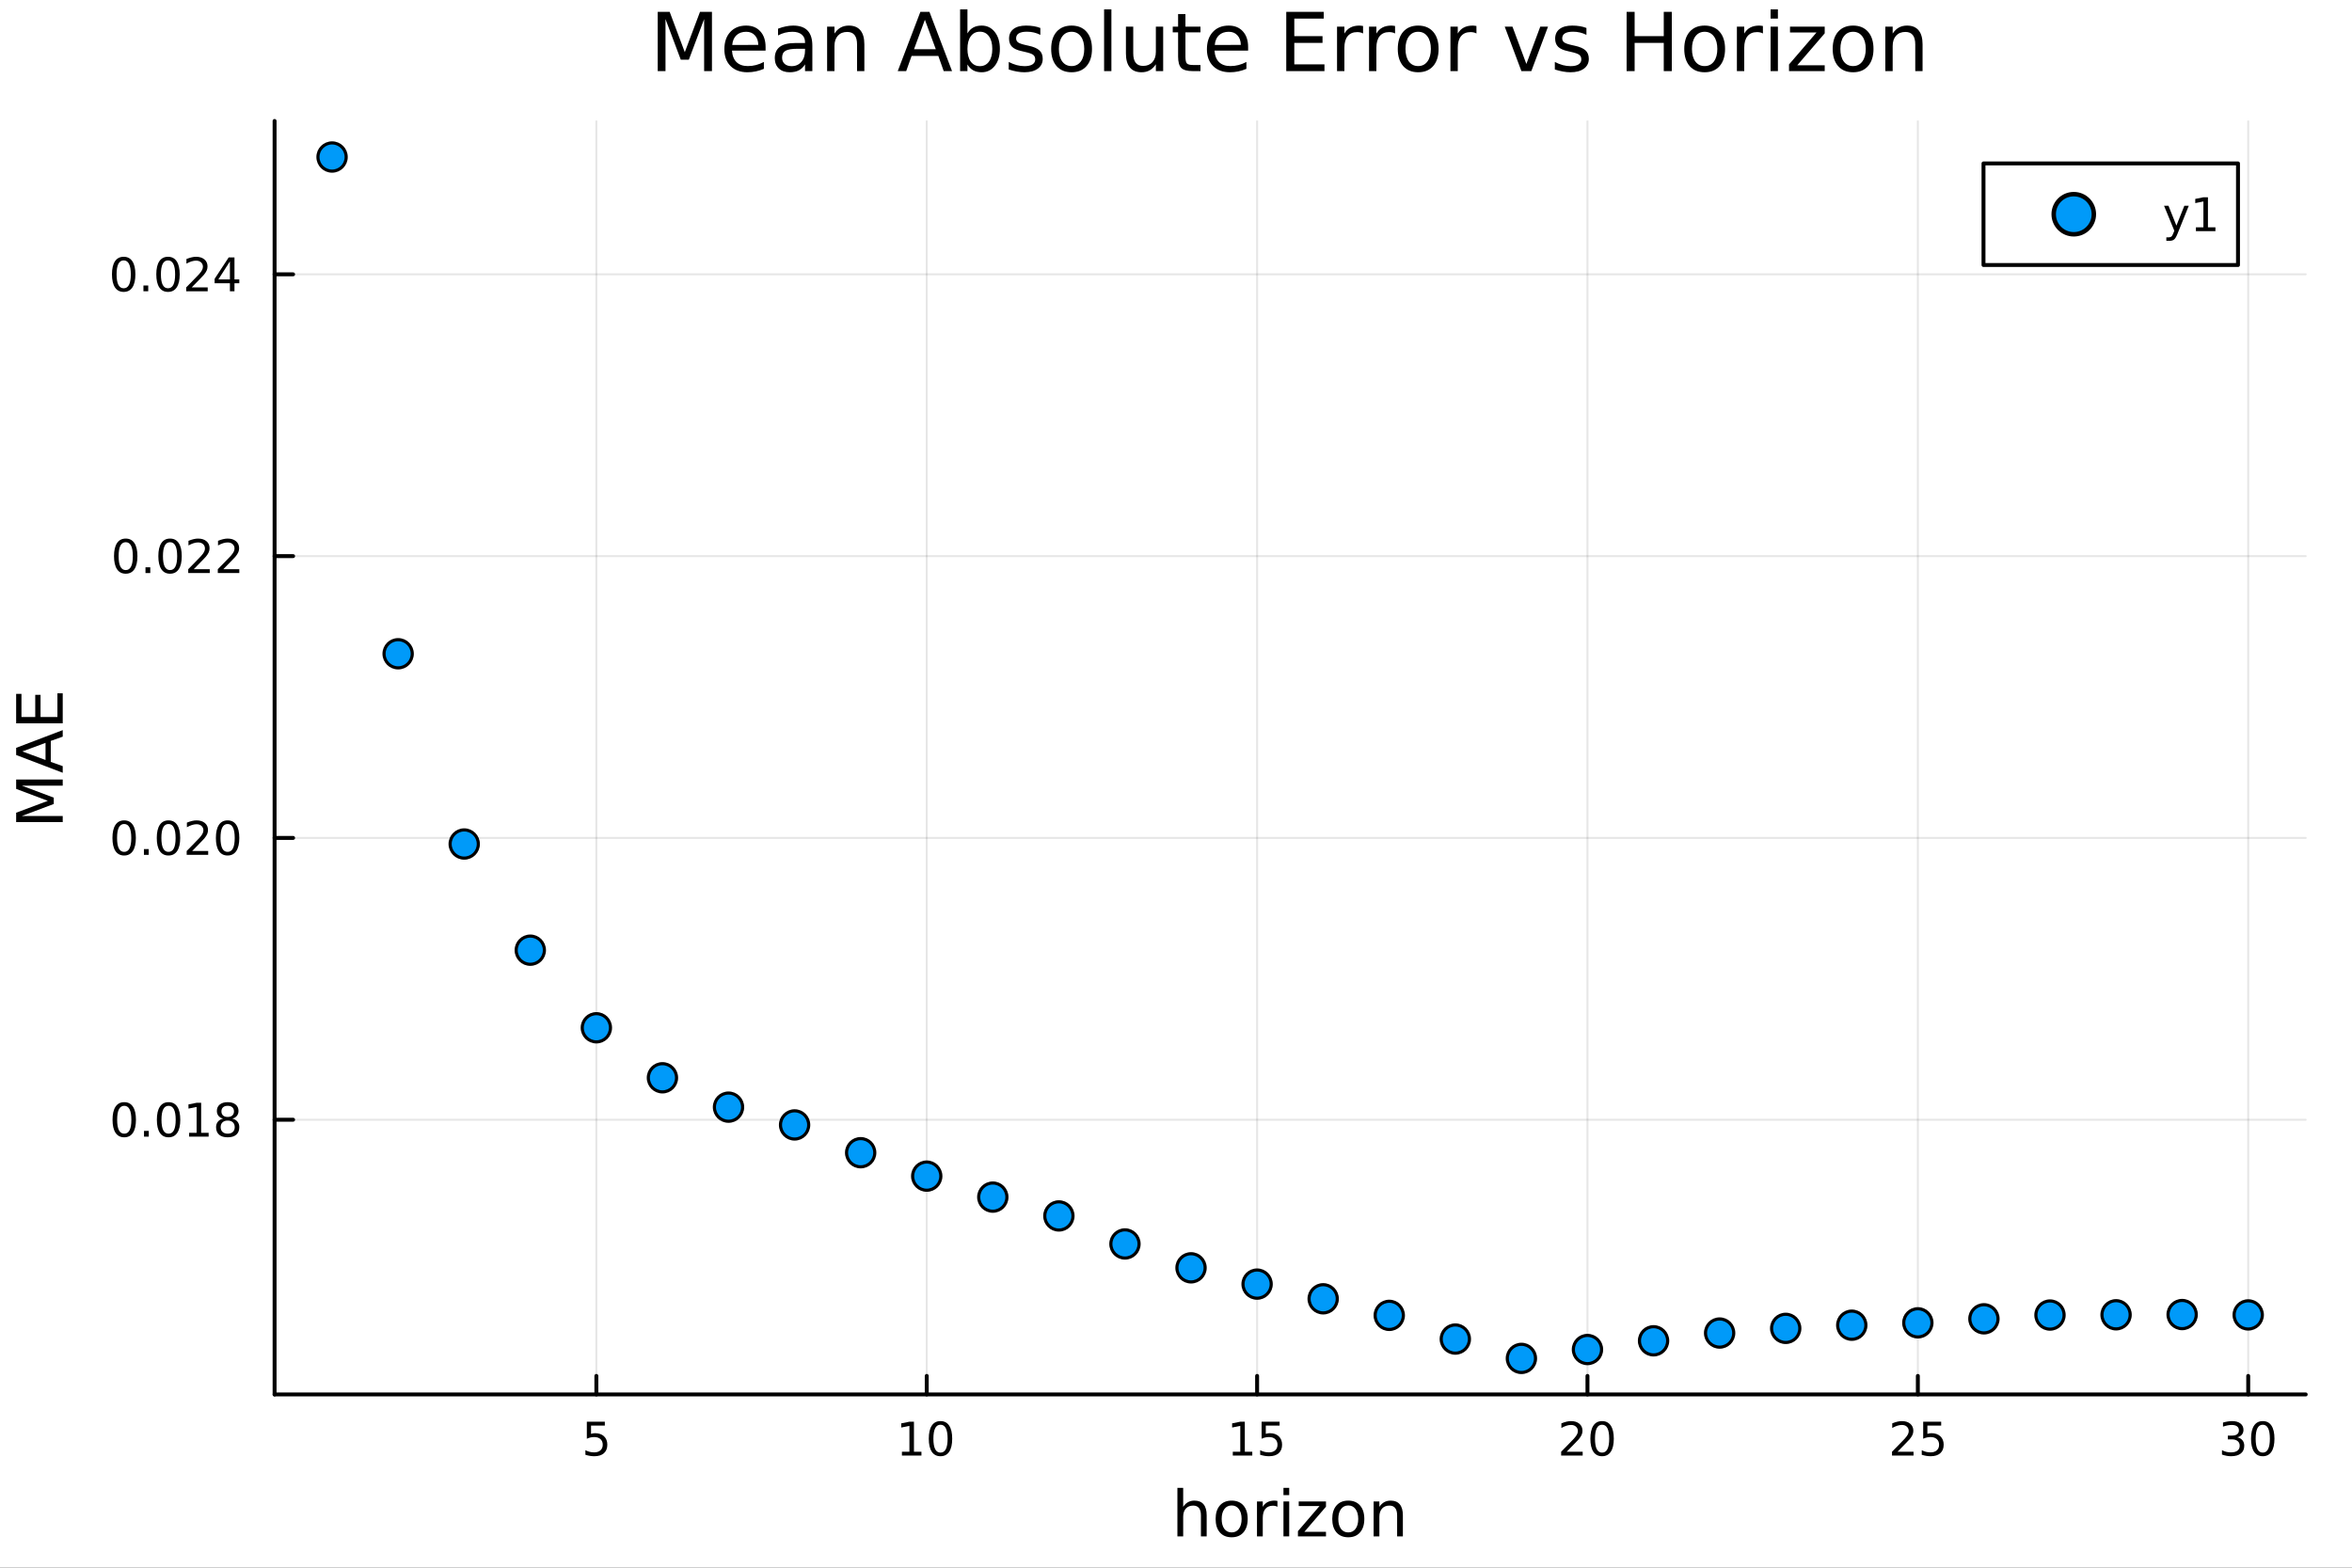 <?xml version="1.0" encoding="utf-8"?>
<svg xmlns="http://www.w3.org/2000/svg" xmlns:xlink="http://www.w3.org/1999/xlink" width="600" height="400" viewBox="0 0 2400 1600">
<rect x="0" y="0" width="2400" height="1600" fill="#333333" stroke="none"/>
<defs>
  <clipPath id="clip510">
    <rect x="0" y="0" width="2400" height="1600"/>
  </clipPath>
</defs>
<path clip-path="url(#clip510)" d="M0 1600 L2400 1600 L2400 0 L0 0  Z" fill="#ffffff" fill-rule="evenodd" fill-opacity="1"/>
<defs>
  <clipPath id="clip511">
    <rect x="480" y="0" width="1681" height="1600"/>
  </clipPath>
</defs>
<path clip-path="url(#clip510)" d="M280.19 1423.18 L2352.76 1423.18 L2352.76 123.472 L280.19 123.472  Z" fill="#ffffff" fill-rule="evenodd" fill-opacity="1"/>
<defs>
  <clipPath id="clip512">
    <rect x="280" y="123" width="2074" height="1301"/>
  </clipPath>
</defs>
<polyline clip-path="url(#clip512)" style="stroke:#000000; stroke-linecap:round; stroke-linejoin:round; stroke-width:2; stroke-opacity:0.1; fill:none" points="608.537,1423.18 608.537,123.472 "/>
<polyline clip-path="url(#clip512)" style="stroke:#000000; stroke-linecap:round; stroke-linejoin:round; stroke-width:2; stroke-opacity:0.1; fill:none" points="945.65,1423.18 945.65,123.472 "/>
<polyline clip-path="url(#clip512)" style="stroke:#000000; stroke-linecap:round; stroke-linejoin:round; stroke-width:2; stroke-opacity:0.1; fill:none" points="1282.76,1423.18 1282.76,123.472 "/>
<polyline clip-path="url(#clip512)" style="stroke:#000000; stroke-linecap:round; stroke-linejoin:round; stroke-width:2; stroke-opacity:0.1; fill:none" points="1619.87,1423.18 1619.87,123.472 "/>
<polyline clip-path="url(#clip512)" style="stroke:#000000; stroke-linecap:round; stroke-linejoin:round; stroke-width:2; stroke-opacity:0.1; fill:none" points="1956.99,1423.18 1956.99,123.472 "/>
<polyline clip-path="url(#clip512)" style="stroke:#000000; stroke-linecap:round; stroke-linejoin:round; stroke-width:2; stroke-opacity:0.1; fill:none" points="2294.1,1423.18 2294.1,123.472 "/>
<polyline clip-path="url(#clip510)" style="stroke:#000000; stroke-linecap:round; stroke-linejoin:round; stroke-width:4; stroke-opacity:1; fill:none" points="280.19,1423.18 2352.76,1423.18 "/>
<polyline clip-path="url(#clip510)" style="stroke:#000000; stroke-linecap:round; stroke-linejoin:round; stroke-width:4; stroke-opacity:1; fill:none" points="608.537,1423.18 608.537,1404.28 "/>
<polyline clip-path="url(#clip510)" style="stroke:#000000; stroke-linecap:round; stroke-linejoin:round; stroke-width:4; stroke-opacity:1; fill:none" points="945.65,1423.18 945.65,1404.28 "/>
<polyline clip-path="url(#clip510)" style="stroke:#000000; stroke-linecap:round; stroke-linejoin:round; stroke-width:4; stroke-opacity:1; fill:none" points="1282.76,1423.18 1282.76,1404.28 "/>
<polyline clip-path="url(#clip510)" style="stroke:#000000; stroke-linecap:round; stroke-linejoin:round; stroke-width:4; stroke-opacity:1; fill:none" points="1619.87,1423.18 1619.87,1404.28 "/>
<polyline clip-path="url(#clip510)" style="stroke:#000000; stroke-linecap:round; stroke-linejoin:round; stroke-width:4; stroke-opacity:1; fill:none" points="1956.99,1423.18 1956.99,1404.28 "/>
<polyline clip-path="url(#clip510)" style="stroke:#000000; stroke-linecap:round; stroke-linejoin:round; stroke-width:4; stroke-opacity:1; fill:none" points="2294.1,1423.18 2294.1,1404.28 "/>
<path clip-path="url(#clip510)" d="M598.815 1451.02 L617.172 1451.02 L617.172 1454.96 L603.098 1454.96 L603.098 1463.43 Q604.116 1463.08 605.135 1462.92 Q606.153 1462.73 607.172 1462.73 Q612.959 1462.73 616.338 1465.9 Q619.718 1469.08 619.718 1474.49 Q619.718 1480.07 616.246 1483.17 Q612.773 1486.25 606.454 1486.25 Q604.278 1486.25 602.01 1485.88 Q599.764 1485.51 597.357 1484.77 L597.357 1480.07 Q599.44 1481.2 601.662 1481.76 Q603.885 1482.32 606.361 1482.32 Q610.366 1482.32 612.704 1480.21 Q615.042 1478.1 615.042 1474.49 Q615.042 1470.88 612.704 1468.77 Q610.366 1466.67 606.361 1466.67 Q604.486 1466.67 602.611 1467.08 Q600.76 1467.5 598.815 1468.38 L598.815 1451.02 Z" fill="#000000" fill-rule="nonzero" fill-opacity="1" /><path clip-path="url(#clip510)" d="M920.337 1481.64 L927.976 1481.64 L927.976 1455.28 L919.666 1456.95 L919.666 1452.69 L927.93 1451.02 L932.606 1451.02 L932.606 1481.64 L940.244 1481.64 L940.244 1485.58 L920.337 1485.58 L920.337 1481.64 Z" fill="#000000" fill-rule="nonzero" fill-opacity="1" /><path clip-path="url(#clip510)" d="M959.689 1454.1 Q956.078 1454.1 954.249 1457.66 Q952.443 1461.2 952.443 1468.33 Q952.443 1475.44 954.249 1479.01 Q956.078 1482.55 959.689 1482.55 Q963.323 1482.55 965.129 1479.01 Q966.957 1475.44 966.957 1468.33 Q966.957 1461.2 965.129 1457.66 Q963.323 1454.1 959.689 1454.1 M959.689 1450.39 Q965.499 1450.39 968.554 1455 Q971.633 1459.58 971.633 1468.33 Q971.633 1477.06 968.554 1481.67 Q965.499 1486.25 959.689 1486.25 Q953.879 1486.25 950.8 1481.67 Q947.744 1477.06 947.744 1468.33 Q947.744 1459.58 950.8 1455 Q953.879 1450.39 959.689 1450.39 Z" fill="#000000" fill-rule="nonzero" fill-opacity="1" /><path clip-path="url(#clip510)" d="M1257.95 1481.64 L1265.59 1481.64 L1265.59 1455.28 L1257.28 1456.95 L1257.28 1452.69 L1265.54 1451.02 L1270.22 1451.02 L1270.22 1481.64 L1277.85 1481.64 L1277.85 1485.58 L1257.95 1485.58 L1257.95 1481.64 Z" fill="#000000" fill-rule="nonzero" fill-opacity="1" /><path clip-path="url(#clip510)" d="M1287.35 1451.02 L1305.7 1451.02 L1305.7 1454.96 L1291.63 1454.96 L1291.63 1463.43 Q1292.65 1463.08 1293.66 1462.92 Q1294.68 1462.73 1295.7 1462.73 Q1301.49 1462.73 1304.87 1465.9 Q1308.25 1469.08 1308.25 1474.49 Q1308.25 1480.07 1304.78 1483.17 Q1301.3 1486.25 1294.98 1486.25 Q1292.81 1486.25 1290.54 1485.88 Q1288.29 1485.51 1285.89 1484.77 L1285.89 1480.07 Q1287.97 1481.2 1290.19 1481.76 Q1292.41 1482.32 1294.89 1482.32 Q1298.9 1482.32 1301.23 1480.21 Q1303.57 1478.1 1303.57 1474.49 Q1303.57 1470.88 1301.23 1468.77 Q1298.9 1466.67 1294.89 1466.67 Q1293.02 1466.67 1291.14 1467.08 Q1289.29 1467.5 1287.35 1468.38 L1287.35 1451.02 Z" fill="#000000" fill-rule="nonzero" fill-opacity="1" /><path clip-path="url(#clip510)" d="M1598.65 1481.64 L1614.97 1481.64 L1614.97 1485.58 L1593.02 1485.58 L1593.02 1481.64 Q1595.68 1478.89 1600.27 1474.26 Q1604.87 1469.61 1606.05 1468.27 Q1608.3 1465.74 1609.18 1464.01 Q1610.08 1462.25 1610.08 1460.56 Q1610.08 1457.8 1608.14 1456.07 Q1606.22 1454.33 1603.11 1454.33 Q1600.92 1454.33 1598.46 1455.09 Q1596.03 1455.86 1593.25 1457.41 L1593.25 1452.69 Q1596.08 1451.55 1598.53 1450.97 Q1600.99 1450.39 1603.02 1450.39 Q1608.39 1450.39 1611.59 1453.08 Q1614.78 1455.77 1614.78 1460.26 Q1614.78 1462.39 1613.97 1464.31 Q1613.18 1466.2 1611.08 1468.8 Q1610.5 1469.47 1607.4 1472.69 Q1604.3 1475.88 1598.65 1481.64 Z" fill="#000000" fill-rule="nonzero" fill-opacity="1" /><path clip-path="url(#clip510)" d="M1634.78 1454.1 Q1631.17 1454.1 1629.34 1457.66 Q1627.54 1461.2 1627.54 1468.33 Q1627.54 1475.44 1629.34 1479.01 Q1631.17 1482.55 1634.78 1482.55 Q1638.42 1482.55 1640.22 1479.01 Q1642.05 1475.44 1642.05 1468.33 Q1642.05 1461.2 1640.22 1457.66 Q1638.42 1454.1 1634.78 1454.1 M1634.78 1450.39 Q1640.59 1450.39 1643.65 1455 Q1646.73 1459.58 1646.73 1468.33 Q1646.73 1477.06 1643.65 1481.67 Q1640.59 1486.25 1634.78 1486.25 Q1628.97 1486.25 1625.89 1481.67 Q1622.84 1477.06 1622.84 1468.33 Q1622.84 1459.58 1625.89 1455 Q1628.97 1450.39 1634.78 1450.39 Z" fill="#000000" fill-rule="nonzero" fill-opacity="1" /><path clip-path="url(#clip510)" d="M1936.26 1481.64 L1952.58 1481.64 L1952.58 1485.58 L1930.63 1485.58 L1930.63 1481.64 Q1933.29 1478.89 1937.88 1474.26 Q1942.48 1469.61 1943.66 1468.27 Q1945.91 1465.74 1946.79 1464.01 Q1947.69 1462.25 1947.69 1460.56 Q1947.69 1457.8 1945.75 1456.07 Q1943.83 1454.33 1940.72 1454.33 Q1938.53 1454.33 1936.07 1455.09 Q1933.64 1455.86 1930.86 1457.41 L1930.86 1452.69 Q1933.69 1451.55 1936.14 1450.97 Q1938.6 1450.39 1940.63 1450.39 Q1946 1450.39 1949.2 1453.08 Q1952.39 1455.77 1952.39 1460.26 Q1952.39 1462.39 1951.58 1464.31 Q1950.79 1466.2 1948.69 1468.8 Q1948.11 1469.47 1945.01 1472.69 Q1941.91 1475.88 1936.26 1481.64 Z" fill="#000000" fill-rule="nonzero" fill-opacity="1" /><path clip-path="url(#clip510)" d="M1962.44 1451.02 L1980.79 1451.02 L1980.79 1454.96 L1966.72 1454.96 L1966.72 1463.43 Q1967.74 1463.08 1968.76 1462.92 Q1969.78 1462.73 1970.79 1462.73 Q1976.58 1462.73 1979.96 1465.9 Q1983.34 1469.08 1983.34 1474.49 Q1983.34 1480.07 1979.87 1483.17 Q1976.4 1486.25 1970.08 1486.25 Q1967.9 1486.25 1965.63 1485.88 Q1963.39 1485.51 1960.98 1484.77 L1960.98 1480.07 Q1963.06 1481.2 1965.28 1481.76 Q1967.51 1482.32 1969.98 1482.32 Q1973.99 1482.32 1976.33 1480.21 Q1978.66 1478.1 1978.66 1474.49 Q1978.66 1470.88 1976.33 1468.77 Q1973.99 1466.67 1969.98 1466.67 Q1968.11 1466.67 1966.23 1467.08 Q1964.38 1467.5 1962.44 1468.38 L1962.44 1451.02 Z" fill="#000000" fill-rule="nonzero" fill-opacity="1" /><path clip-path="url(#clip510)" d="M2282.94 1466.95 Q2286.3 1467.66 2288.17 1469.93 Q2290.07 1472.2 2290.07 1475.53 Q2290.07 1480.65 2286.55 1483.45 Q2283.03 1486.25 2276.55 1486.25 Q2274.38 1486.25 2272.06 1485.81 Q2269.77 1485.39 2267.32 1484.54 L2267.32 1480.02 Q2269.26 1481.16 2271.58 1481.74 Q2273.89 1482.32 2276.41 1482.32 Q2280.81 1482.32 2283.1 1480.58 Q2285.42 1478.84 2285.42 1475.53 Q2285.42 1472.48 2283.27 1470.77 Q2281.14 1469.03 2277.32 1469.03 L2273.29 1469.03 L2273.29 1465.19 L2277.5 1465.19 Q2280.95 1465.19 2282.78 1463.82 Q2284.61 1462.43 2284.61 1459.84 Q2284.61 1457.18 2282.71 1455.77 Q2280.83 1454.33 2277.32 1454.33 Q2275.39 1454.33 2273.2 1454.75 Q2271 1455.16 2268.36 1456.04 L2268.36 1451.88 Q2271.02 1451.14 2273.33 1450.77 Q2275.67 1450.39 2277.73 1450.39 Q2283.06 1450.39 2286.16 1452.83 Q2289.26 1455.23 2289.26 1459.35 Q2289.26 1462.22 2287.62 1464.21 Q2285.97 1466.18 2282.94 1466.95 Z" fill="#000000" fill-rule="nonzero" fill-opacity="1" /><path clip-path="url(#clip510)" d="M2308.94 1454.1 Q2305.33 1454.1 2303.5 1457.66 Q2301.69 1461.2 2301.69 1468.33 Q2301.69 1475.44 2303.5 1479.01 Q2305.33 1482.55 2308.94 1482.55 Q2312.57 1482.55 2314.38 1479.01 Q2316.2 1475.44 2316.2 1468.33 Q2316.2 1461.2 2314.38 1457.66 Q2312.57 1454.1 2308.94 1454.1 M2308.94 1450.39 Q2314.75 1450.39 2317.8 1455 Q2320.88 1459.58 2320.88 1468.33 Q2320.88 1477.06 2317.8 1481.67 Q2314.75 1486.25 2308.94 1486.25 Q2303.13 1486.25 2300.05 1481.67 Q2296.99 1477.06 2296.99 1468.33 Q2296.99 1459.58 2300.05 1455 Q2303.13 1450.39 2308.94 1450.39 Z" fill="#000000" fill-rule="nonzero" fill-opacity="1" /><path clip-path="url(#clip510)" d="M1231.3 1546.53 L1231.3 1568.04 L1225.44 1568.04 L1225.44 1546.72 Q1225.44 1541.66 1223.47 1539.14 Q1221.5 1536.63 1217.55 1536.63 Q1212.81 1536.63 1210.07 1539.65 Q1207.33 1542.68 1207.33 1547.9 L1207.33 1568.04 L1201.44 1568.04 L1201.44 1518.52 L1207.33 1518.52 L1207.33 1537.93 Q1209.43 1534.72 1212.27 1533.13 Q1215.13 1531.54 1218.85 1531.54 Q1225 1531.54 1228.15 1535.36 Q1231.3 1539.14 1231.3 1546.53 Z" fill="#000000" fill-rule="nonzero" fill-opacity="1" /><path clip-path="url(#clip510)" d="M1256.79 1536.5 Q1252.08 1536.5 1249.35 1540.19 Q1246.61 1543.85 1246.61 1550.25 Q1246.61 1556.65 1249.31 1560.34 Q1252.05 1564 1256.79 1564 Q1261.47 1564 1264.21 1560.31 Q1266.95 1556.62 1266.95 1550.25 Q1266.95 1543.92 1264.21 1540.23 Q1261.47 1536.5 1256.79 1536.5 M1256.79 1531.54 Q1264.43 1531.54 1268.79 1536.5 Q1273.15 1541.47 1273.15 1550.25 Q1273.15 1559 1268.79 1564 Q1264.43 1568.97 1256.79 1568.97 Q1249.12 1568.97 1244.76 1564 Q1240.43 1559 1240.43 1550.25 Q1240.43 1541.47 1244.76 1536.5 Q1249.12 1531.54 1256.79 1531.54 Z" fill="#000000" fill-rule="nonzero" fill-opacity="1" /><path clip-path="url(#clip510)" d="M1303.52 1537.87 Q1302.53 1537.3 1301.35 1537.04 Q1300.21 1536.76 1298.81 1536.76 Q1293.84 1536.76 1291.17 1540 Q1288.53 1543.22 1288.53 1549.27 L1288.53 1568.04 L1282.64 1568.04 L1282.64 1532.4 L1288.53 1532.4 L1288.53 1537.93 Q1290.37 1534.69 1293.33 1533.13 Q1296.29 1531.54 1300.53 1531.54 Q1301.13 1531.54 1301.86 1531.63 Q1302.6 1531.7 1303.49 1531.85 L1303.52 1537.87 Z" fill="#000000" fill-rule="nonzero" fill-opacity="1" /><path clip-path="url(#clip510)" d="M1309.66 1532.4 L1315.52 1532.4 L1315.52 1568.04 L1309.66 1568.04 L1309.66 1532.4 M1309.66 1518.52 L1315.52 1518.52 L1315.52 1525.93 L1309.66 1525.93 L1309.66 1518.52 Z" fill="#000000" fill-rule="nonzero" fill-opacity="1" /><path clip-path="url(#clip510)" d="M1325.23 1532.4 L1353.04 1532.4 L1353.04 1537.74 L1331.02 1563.37 L1353.04 1563.37 L1353.04 1568.04 L1324.43 1568.04 L1324.43 1562.7 L1346.46 1537.07 L1325.23 1537.07 L1325.23 1532.4 Z" fill="#000000" fill-rule="nonzero" fill-opacity="1" /><path clip-path="url(#clip510)" d="M1375.8 1536.5 Q1371.09 1536.5 1368.35 1540.19 Q1365.62 1543.85 1365.62 1550.25 Q1365.62 1556.65 1368.32 1560.34 Q1371.06 1564 1375.8 1564 Q1380.48 1564 1383.22 1560.31 Q1385.95 1556.62 1385.95 1550.25 Q1385.95 1543.92 1383.22 1540.23 Q1380.48 1536.5 1375.8 1536.5 M1375.8 1531.54 Q1383.44 1531.54 1387.8 1536.5 Q1392.16 1541.47 1392.16 1550.25 Q1392.16 1559 1387.8 1564 Q1383.44 1568.97 1375.8 1568.97 Q1368.13 1568.97 1363.77 1564 Q1359.44 1559 1359.44 1550.25 Q1359.44 1541.47 1363.77 1536.5 Q1368.13 1531.54 1375.8 1531.54 Z" fill="#000000" fill-rule="nonzero" fill-opacity="1" /><path clip-path="url(#clip510)" d="M1431.5 1546.53 L1431.5 1568.04 L1425.64 1568.04 L1425.64 1546.72 Q1425.64 1541.66 1423.67 1539.14 Q1421.7 1536.63 1417.75 1536.63 Q1413.01 1536.63 1410.27 1539.65 Q1407.53 1542.68 1407.53 1547.9 L1407.53 1568.04 L1401.65 1568.04 L1401.65 1532.4 L1407.53 1532.4 L1407.53 1537.93 Q1409.64 1534.72 1412.47 1533.13 Q1415.33 1531.54 1419.06 1531.54 Q1425.2 1531.54 1428.35 1535.36 Q1431.5 1539.14 1431.5 1546.53 Z" fill="#000000" fill-rule="nonzero" fill-opacity="1" /><polyline clip-path="url(#clip512)" style="stroke:#000000; stroke-linecap:round; stroke-linejoin:round; stroke-width:2; stroke-opacity:0.1; fill:none" points="280.19,1142.8 2352.76,1142.8 "/>
<polyline clip-path="url(#clip512)" style="stroke:#000000; stroke-linecap:round; stroke-linejoin:round; stroke-width:2; stroke-opacity:0.1; fill:none" points="280.19,855.189 2352.76,855.189 "/>
<polyline clip-path="url(#clip512)" style="stroke:#000000; stroke-linecap:round; stroke-linejoin:round; stroke-width:2; stroke-opacity:0.1; fill:none" points="280.19,567.581 2352.76,567.581 "/>
<polyline clip-path="url(#clip512)" style="stroke:#000000; stroke-linecap:round; stroke-linejoin:round; stroke-width:2; stroke-opacity:0.1; fill:none" points="280.19,279.972 2352.76,279.972 "/>
<polyline clip-path="url(#clip510)" style="stroke:#000000; stroke-linecap:round; stroke-linejoin:round; stroke-width:4; stroke-opacity:1; fill:none" points="280.19,1423.18 280.19,123.472 "/>
<polyline clip-path="url(#clip510)" style="stroke:#000000; stroke-linecap:round; stroke-linejoin:round; stroke-width:4; stroke-opacity:1; fill:none" points="280.19,1142.8 299.088,1142.8 "/>
<polyline clip-path="url(#clip510)" style="stroke:#000000; stroke-linecap:round; stroke-linejoin:round; stroke-width:4; stroke-opacity:1; fill:none" points="280.19,855.189 299.088,855.189 "/>
<polyline clip-path="url(#clip510)" style="stroke:#000000; stroke-linecap:round; stroke-linejoin:round; stroke-width:4; stroke-opacity:1; fill:none" points="280.19,567.581 299.088,567.581 "/>
<polyline clip-path="url(#clip510)" style="stroke:#000000; stroke-linecap:round; stroke-linejoin:round; stroke-width:4; stroke-opacity:1; fill:none" points="280.19,279.972 299.088,279.972 "/>
<path clip-path="url(#clip510)" d="M126.783 1128.6 Q123.172 1128.6 121.343 1132.16 Q119.538 1135.7 119.538 1142.83 Q119.538 1149.94 121.343 1153.5 Q123.172 1157.05 126.783 1157.05 Q130.417 1157.05 132.223 1153.5 Q134.052 1149.94 134.052 1142.83 Q134.052 1135.7 132.223 1132.16 Q130.417 1128.6 126.783 1128.6 M126.783 1124.89 Q132.593 1124.89 135.649 1129.5 Q138.728 1134.08 138.728 1142.83 Q138.728 1151.56 135.649 1156.17 Q132.593 1160.75 126.783 1160.75 Q120.973 1160.75 117.894 1156.17 Q114.839 1151.56 114.839 1142.83 Q114.839 1134.08 117.894 1129.5 Q120.973 1124.89 126.783 1124.89 Z" fill="#000000" fill-rule="nonzero" fill-opacity="1" /><path clip-path="url(#clip510)" d="M146.945 1154.2 L151.829 1154.2 L151.829 1160.08 L146.945 1160.08 L146.945 1154.2 Z" fill="#000000" fill-rule="nonzero" fill-opacity="1" /><path clip-path="url(#clip510)" d="M172.014 1128.6 Q168.403 1128.6 166.575 1132.16 Q164.769 1135.7 164.769 1142.83 Q164.769 1149.94 166.575 1153.5 Q168.403 1157.05 172.014 1157.05 Q175.649 1157.05 177.454 1153.5 Q179.283 1149.94 179.283 1142.83 Q179.283 1135.7 177.454 1132.16 Q175.649 1128.6 172.014 1128.6 M172.014 1124.89 Q177.825 1124.89 180.88 1129.5 Q183.959 1134.08 183.959 1142.83 Q183.959 1151.56 180.88 1156.17 Q177.825 1160.75 172.014 1160.75 Q166.204 1160.75 163.126 1156.17 Q160.07 1151.56 160.07 1142.83 Q160.07 1134.08 163.126 1129.5 Q166.204 1124.89 172.014 1124.89 Z" fill="#000000" fill-rule="nonzero" fill-opacity="1" /><path clip-path="url(#clip510)" d="M192.987 1156.14 L200.625 1156.14 L200.625 1129.78 L192.315 1131.44 L192.315 1127.18 L200.579 1125.52 L205.255 1125.52 L205.255 1156.14 L212.894 1156.14 L212.894 1160.08 L192.987 1160.08 L192.987 1156.14 Z" fill="#000000" fill-rule="nonzero" fill-opacity="1" /><path clip-path="url(#clip510)" d="M232.338 1143.67 Q229.005 1143.67 227.084 1145.45 Q225.185 1147.23 225.185 1150.36 Q225.185 1153.48 227.084 1155.26 Q229.005 1157.05 232.338 1157.05 Q235.672 1157.05 237.593 1155.26 Q239.514 1153.46 239.514 1150.36 Q239.514 1147.23 237.593 1145.45 Q235.695 1143.67 232.338 1143.67 M227.662 1141.67 Q224.653 1140.93 222.963 1138.87 Q221.297 1136.81 221.297 1133.85 Q221.297 1129.71 224.236 1127.3 Q227.199 1124.89 232.338 1124.89 Q237.5 1124.89 240.44 1127.3 Q243.38 1129.71 243.38 1133.85 Q243.38 1136.81 241.69 1138.87 Q240.023 1140.93 237.037 1141.67 Q240.417 1142.46 242.292 1144.75 Q244.19 1147.05 244.19 1150.36 Q244.19 1155.38 241.111 1158.06 Q238.056 1160.75 232.338 1160.75 Q226.621 1160.75 223.542 1158.06 Q220.486 1155.38 220.486 1150.36 Q220.486 1147.05 222.385 1144.75 Q224.283 1142.46 227.662 1141.67 M225.949 1134.29 Q225.949 1136.98 227.616 1138.48 Q229.306 1139.99 232.338 1139.99 Q235.347 1139.99 237.037 1138.48 Q238.75 1136.98 238.75 1134.29 Q238.75 1131.61 237.037 1130.1 Q235.347 1128.6 232.338 1128.6 Q229.306 1128.6 227.616 1130.1 Q225.949 1131.61 225.949 1134.29 Z" fill="#000000" fill-rule="nonzero" fill-opacity="1" /><path clip-path="url(#clip510)" d="M126.691 840.988 Q123.08 840.988 121.251 844.553 Q119.445 848.094 119.445 855.224 Q119.445 862.33 121.251 865.895 Q123.08 869.437 126.691 869.437 Q130.325 869.437 132.13 865.895 Q133.959 862.33 133.959 855.224 Q133.959 848.094 132.13 844.553 Q130.325 840.988 126.691 840.988 M126.691 837.284 Q132.501 837.284 135.556 841.891 Q138.635 846.474 138.635 855.224 Q138.635 863.951 135.556 868.557 Q132.501 873.14 126.691 873.14 Q120.88 873.14 117.802 868.557 Q114.746 863.951 114.746 855.224 Q114.746 846.474 117.802 841.891 Q120.88 837.284 126.691 837.284 Z" fill="#000000" fill-rule="nonzero" fill-opacity="1" /><path clip-path="url(#clip510)" d="M146.853 866.589 L151.737 866.589 L151.737 872.469 L146.853 872.469 L146.853 866.589 Z" fill="#000000" fill-rule="nonzero" fill-opacity="1" /><path clip-path="url(#clip510)" d="M171.922 840.988 Q168.311 840.988 166.482 844.553 Q164.677 848.094 164.677 855.224 Q164.677 862.33 166.482 865.895 Q168.311 869.437 171.922 869.437 Q175.556 869.437 177.362 865.895 Q179.19 862.33 179.19 855.224 Q179.19 848.094 177.362 844.553 Q175.556 840.988 171.922 840.988 M171.922 837.284 Q177.732 837.284 180.788 841.891 Q183.866 846.474 183.866 855.224 Q183.866 863.951 180.788 868.557 Q177.732 873.14 171.922 873.14 Q166.112 873.14 163.033 868.557 Q159.978 863.951 159.978 855.224 Q159.978 846.474 163.033 841.891 Q166.112 837.284 171.922 837.284 Z" fill="#000000" fill-rule="nonzero" fill-opacity="1" /><path clip-path="url(#clip510)" d="M196.112 868.534 L212.431 868.534 L212.431 872.469 L190.487 872.469 L190.487 868.534 Q193.149 865.779 197.732 861.15 Q202.338 856.497 203.519 855.154 Q205.764 852.631 206.644 850.895 Q207.547 849.136 207.547 847.446 Q207.547 844.691 205.602 842.955 Q203.681 841.219 200.579 841.219 Q198.38 841.219 195.926 841.983 Q193.496 842.747 190.718 844.298 L190.718 839.576 Q193.542 838.441 195.996 837.863 Q198.45 837.284 200.487 837.284 Q205.857 837.284 209.051 839.969 Q212.246 842.654 212.246 847.145 Q212.246 849.275 211.436 851.196 Q210.649 853.094 208.542 855.687 Q207.963 856.358 204.862 859.576 Q201.76 862.77 196.112 868.534 Z" fill="#000000" fill-rule="nonzero" fill-opacity="1" /><path clip-path="url(#clip510)" d="M232.246 840.988 Q228.635 840.988 226.806 844.553 Q225 848.094 225 855.224 Q225 862.33 226.806 865.895 Q228.635 869.437 232.246 869.437 Q235.88 869.437 237.685 865.895 Q239.514 862.33 239.514 855.224 Q239.514 848.094 237.685 844.553 Q235.88 840.988 232.246 840.988 M232.246 837.284 Q238.056 837.284 241.111 841.891 Q244.19 846.474 244.19 855.224 Q244.19 863.951 241.111 868.557 Q238.056 873.14 232.246 873.14 Q226.435 873.14 223.357 868.557 Q220.301 863.951 220.301 855.224 Q220.301 846.474 223.357 841.891 Q226.435 837.284 232.246 837.284 Z" fill="#000000" fill-rule="nonzero" fill-opacity="1" /><path clip-path="url(#clip510)" d="M128.288 553.379 Q124.677 553.379 122.848 556.944 Q121.043 560.486 121.043 567.615 Q121.043 574.722 122.848 578.286 Q124.677 581.828 128.288 581.828 Q131.922 581.828 133.728 578.286 Q135.556 574.722 135.556 567.615 Q135.556 560.486 133.728 556.944 Q131.922 553.379 128.288 553.379 M128.288 549.676 Q134.098 549.676 137.154 554.282 Q140.232 558.865 140.232 567.615 Q140.232 576.342 137.154 580.948 Q134.098 585.532 128.288 585.532 Q122.478 585.532 119.399 580.948 Q116.343 576.342 116.343 567.615 Q116.343 558.865 119.399 554.282 Q122.478 549.676 128.288 549.676 Z" fill="#000000" fill-rule="nonzero" fill-opacity="1" /><path clip-path="url(#clip510)" d="M148.45 578.981 L153.334 578.981 L153.334 584.861 L148.45 584.861 L148.45 578.981 Z" fill="#000000" fill-rule="nonzero" fill-opacity="1" /><path clip-path="url(#clip510)" d="M173.519 553.379 Q169.908 553.379 168.079 556.944 Q166.274 560.486 166.274 567.615 Q166.274 574.722 168.079 578.286 Q169.908 581.828 173.519 581.828 Q177.153 581.828 178.959 578.286 Q180.788 574.722 180.788 567.615 Q180.788 560.486 178.959 556.944 Q177.153 553.379 173.519 553.379 M173.519 549.676 Q179.329 549.676 182.385 554.282 Q185.463 558.865 185.463 567.615 Q185.463 576.342 182.385 580.948 Q179.329 585.532 173.519 585.532 Q167.709 585.532 164.63 580.948 Q161.575 576.342 161.575 567.615 Q161.575 558.865 164.63 554.282 Q167.709 549.676 173.519 549.676 Z" fill="#000000" fill-rule="nonzero" fill-opacity="1" /><path clip-path="url(#clip510)" d="M197.709 580.925 L214.028 580.925 L214.028 584.861 L192.084 584.861 L192.084 580.925 Q194.746 578.171 199.329 573.541 Q203.936 568.888 205.116 567.546 Q207.362 565.023 208.241 563.287 Q209.144 561.527 209.144 559.837 Q209.144 557.083 207.199 555.347 Q205.278 553.611 202.176 553.611 Q199.977 553.611 197.524 554.375 Q195.093 555.138 192.315 556.689 L192.315 551.967 Q195.139 550.833 197.593 550.254 Q200.047 549.676 202.084 549.676 Q207.454 549.676 210.649 552.361 Q213.843 555.046 213.843 559.537 Q213.843 561.666 213.033 563.587 Q212.246 565.486 210.139 568.078 Q209.561 568.749 206.459 571.967 Q203.357 575.161 197.709 580.925 Z" fill="#000000" fill-rule="nonzero" fill-opacity="1" /><path clip-path="url(#clip510)" d="M227.871 580.925 L244.19 580.925 L244.19 584.861 L222.246 584.861 L222.246 580.925 Q224.908 578.171 229.491 573.541 Q234.097 568.888 235.278 567.546 Q237.523 565.023 238.403 563.287 Q239.306 561.527 239.306 559.837 Q239.306 557.083 237.361 555.347 Q235.44 553.611 232.338 553.611 Q230.139 553.611 227.685 554.375 Q225.255 555.138 222.477 556.689 L222.477 551.967 Q225.301 550.833 227.755 550.254 Q230.209 549.676 232.246 549.676 Q237.616 549.676 240.81 552.361 Q244.005 555.046 244.005 559.537 Q244.005 561.666 243.195 563.587 Q242.408 565.486 240.301 568.078 Q239.722 568.749 236.621 571.967 Q233.519 575.161 227.871 580.925 Z" fill="#000000" fill-rule="nonzero" fill-opacity="1" /><path clip-path="url(#clip510)" d="M126.205 265.771 Q122.593 265.771 120.765 269.335 Q118.959 272.877 118.959 280.007 Q118.959 287.113 120.765 290.678 Q122.593 294.22 126.205 294.22 Q129.839 294.22 131.644 290.678 Q133.473 287.113 133.473 280.007 Q133.473 272.877 131.644 269.335 Q129.839 265.771 126.205 265.771 M126.205 262.067 Q132.015 262.067 135.07 266.673 Q138.149 271.257 138.149 280.007 Q138.149 288.733 135.07 293.34 Q132.015 297.923 126.205 297.923 Q120.394 297.923 117.316 293.34 Q114.26 288.733 114.26 280.007 Q114.26 271.257 117.316 266.673 Q120.394 262.067 126.205 262.067 Z" fill="#000000" fill-rule="nonzero" fill-opacity="1" /><path clip-path="url(#clip510)" d="M146.366 291.372 L151.251 291.372 L151.251 297.252 L146.366 297.252 L146.366 291.372 Z" fill="#000000" fill-rule="nonzero" fill-opacity="1" /><path clip-path="url(#clip510)" d="M171.436 265.771 Q167.825 265.771 165.996 269.335 Q164.19 272.877 164.19 280.007 Q164.19 287.113 165.996 290.678 Q167.825 294.22 171.436 294.22 Q175.07 294.22 176.876 290.678 Q178.704 287.113 178.704 280.007 Q178.704 272.877 176.876 269.335 Q175.07 265.771 171.436 265.771 M171.436 262.067 Q177.246 262.067 180.301 266.673 Q183.38 271.257 183.38 280.007 Q183.38 288.733 180.301 293.34 Q177.246 297.923 171.436 297.923 Q165.626 297.923 162.547 293.34 Q159.491 288.733 159.491 280.007 Q159.491 271.257 162.547 266.673 Q165.626 262.067 171.436 262.067 Z" fill="#000000" fill-rule="nonzero" fill-opacity="1" /><path clip-path="url(#clip510)" d="M195.625 293.317 L211.945 293.317 L211.945 297.252 L190 297.252 L190 293.317 Q192.663 290.562 197.246 285.933 Q201.852 281.28 203.033 279.937 Q205.278 277.414 206.158 275.678 Q207.061 273.919 207.061 272.229 Q207.061 269.474 205.116 267.738 Q203.195 266.002 200.093 266.002 Q197.894 266.002 195.44 266.766 Q193.01 267.53 190.232 269.081 L190.232 264.359 Q193.056 263.224 195.51 262.646 Q197.963 262.067 200 262.067 Q205.371 262.067 208.565 264.752 Q211.76 267.437 211.76 271.928 Q211.76 274.058 210.949 275.979 Q210.162 277.877 208.056 280.47 Q207.477 281.141 204.375 284.359 Q201.274 287.553 195.625 293.317 Z" fill="#000000" fill-rule="nonzero" fill-opacity="1" /><path clip-path="url(#clip510)" d="M234.607 266.766 L222.801 285.215 L234.607 285.215 L234.607 266.766 M233.38 262.692 L239.259 262.692 L239.259 285.215 L244.19 285.215 L244.19 289.104 L239.259 289.104 L239.259 297.252 L234.607 297.252 L234.607 289.104 L219.005 289.104 L219.005 284.59 L233.38 262.692 Z" fill="#000000" fill-rule="nonzero" fill-opacity="1" /><path clip-path="url(#clip510)" d="M16.484 839.052 L16.484 829.472 L48.822 817.345 L16.484 805.155 L16.484 795.574 L64.004 795.574 L64.004 801.844 L22.277 801.844 L54.869 814.098 L54.869 820.56 L22.277 832.814 L64.004 832.814 L64.004 839.052 L16.484 839.052 Z" fill="#000000" fill-rule="nonzero" fill-opacity="1" /><path clip-path="url(#clip510)" d="M22.818 766.928 L46.467 775.649 L46.467 758.176 L22.818 766.928 M16.484 770.557 L16.484 763.268 L64.004 745.158 L64.004 751.842 L51.814 756.17 L51.814 777.591 L64.004 781.92 L64.004 788.699 L16.484 770.557 Z" fill="#000000" fill-rule="nonzero" fill-opacity="1" /><path clip-path="url(#clip510)" d="M16.484 738.219 L16.484 708.173 L21.895 708.173 L21.895 731.79 L35.963 731.79 L35.963 709.16 L41.374 709.16 L41.374 731.79 L58.593 731.79 L58.593 707.6 L64.004 707.6 L64.004 738.219 L16.484 738.219 Z" fill="#000000" fill-rule="nonzero" fill-opacity="1" /><path clip-path="url(#clip510)" d="M671.144 12.096 L683.337 12.096 L698.771 53.253 L714.286 12.096 L726.479 12.096 L726.479 72.576 L718.499 72.576 L718.499 19.469 L702.903 60.95 L694.679 60.95 L679.083 19.469 L679.083 72.576 L671.144 72.576 L671.144 12.096 Z" fill="#000000" fill-rule="nonzero" fill-opacity="1" /><path clip-path="url(#clip510)" d="M781.207 48.028 L781.207 51.673 L746.936 51.673 Q747.422 59.37 751.554 63.421 Q755.727 67.431 763.14 67.431 Q767.434 67.431 771.444 66.378 Q775.495 65.325 779.465 63.218 L779.465 70.267 Q775.454 71.968 771.242 72.86 Q767.029 73.751 762.694 73.751 Q751.838 73.751 745.478 67.431 Q739.158 61.112 739.158 50.337 Q739.158 39.197 745.154 32.675 Q751.19 26.112 761.398 26.112 Q770.553 26.112 775.86 32.026 Q781.207 37.9 781.207 48.028 M773.753 45.84 Q773.672 39.723 770.31 36.077 Q766.988 32.431 761.479 32.431 Q755.24 32.431 751.473 35.956 Q747.746 39.48 747.179 45.88 L773.753 45.84 Z" fill="#000000" fill-rule="nonzero" fill-opacity="1" /><path clip-path="url(#clip510)" d="M814.06 49.769 Q805.026 49.769 801.542 51.835 Q798.058 53.901 798.058 58.884 Q798.058 62.854 800.651 65.203 Q803.284 67.512 807.781 67.512 Q813.979 67.512 817.705 63.137 Q821.473 58.722 821.473 51.43 L821.473 49.769 L814.06 49.769 M828.926 46.691 L828.926 72.576 L821.473 72.576 L821.473 65.689 Q818.921 69.821 815.113 71.806 Q811.305 73.751 805.796 73.751 Q798.828 73.751 794.696 69.862 Q790.605 65.933 790.605 59.37 Q790.605 51.714 795.709 47.825 Q800.854 43.936 811.021 43.936 L821.473 43.936 L821.473 43.207 Q821.473 38.062 818.07 35.267 Q814.708 32.431 808.591 32.431 Q804.702 32.431 801.016 33.363 Q797.329 34.295 793.927 36.158 L793.927 29.272 Q798.018 27.692 801.866 26.922 Q805.715 26.112 809.361 26.112 Q819.204 26.112 824.065 31.216 Q828.926 36.32 828.926 46.691 Z" fill="#000000" fill-rule="nonzero" fill-opacity="1" /><path clip-path="url(#clip510)" d="M881.993 45.192 L881.993 72.576 L874.54 72.576 L874.54 45.435 Q874.54 38.994 872.028 35.794 Q869.516 32.594 864.493 32.594 Q858.457 32.594 854.974 36.442 Q851.49 40.29 851.49 46.934 L851.49 72.576 L843.996 72.576 L843.996 27.206 L851.49 27.206 L851.49 34.254 Q854.164 30.163 857.769 28.138 Q861.415 26.112 866.154 26.112 Q873.972 26.112 877.983 30.973 Q881.993 35.794 881.993 45.192 Z" fill="#000000" fill-rule="nonzero" fill-opacity="1" /><path clip-path="url(#clip510)" d="M943.77 20.157 L932.67 50.255 L954.91 50.255 L943.77 20.157 M939.151 12.096 L948.428 12.096 L971.478 72.576 L962.971 72.576 L957.462 57.061 L930.199 57.061 L924.69 72.576 L916.061 72.576 L939.151 12.096 Z" fill="#000000" fill-rule="nonzero" fill-opacity="1" /><path clip-path="url(#clip510)" d="M1012.55 49.931 Q1012.55 41.708 1009.15 37.05 Q1005.79 32.35 999.875 32.35 Q993.96 32.35 990.557 37.05 Q987.195 41.708 987.195 49.931 Q987.195 58.155 990.557 62.854 Q993.96 67.512 999.875 67.512 Q1005.79 67.512 1009.15 62.854 Q1012.55 58.155 1012.55 49.931 M987.195 34.092 Q989.545 30.041 993.11 28.097 Q996.715 26.112 1001.7 26.112 Q1009.96 26.112 1015.11 32.675 Q1020.29 39.237 1020.29 49.931 Q1020.29 60.626 1015.11 67.188 Q1009.96 73.751 1001.7 73.751 Q996.715 73.751 993.11 71.806 Q989.545 69.821 987.195 65.77 L987.195 72.576 L979.701 72.576 L979.701 9.544 L987.195 9.544 L987.195 34.092 Z" fill="#000000" fill-rule="nonzero" fill-opacity="1" /><path clip-path="url(#clip510)" d="M1061.57 28.543 L1061.57 35.591 Q1058.41 33.971 1055.01 33.161 Q1051.6 32.35 1047.96 32.35 Q1042.41 32.35 1039.61 34.052 Q1036.86 35.753 1036.86 39.156 Q1036.86 41.749 1038.84 43.248 Q1040.83 44.706 1046.82 46.043 L1049.38 46.61 Q1057.32 48.311 1060.64 51.43 Q1064 54.509 1064 60.059 Q1064 66.378 1058.98 70.064 Q1053.99 73.751 1045.24 73.751 Q1041.6 73.751 1037.63 73.022 Q1033.7 72.333 1029.32 70.915 L1029.32 63.218 Q1033.46 65.365 1037.47 66.459 Q1041.48 67.512 1045.41 67.512 Q1050.67 67.512 1053.51 65.73 Q1056.34 63.907 1056.34 60.626 Q1056.34 57.588 1054.28 55.967 Q1052.25 54.347 1045.33 52.848 L1042.73 52.24 Q1035.81 50.782 1032.73 47.785 Q1029.65 44.746 1029.65 39.48 Q1029.65 33.08 1034.19 29.596 Q1038.72 26.112 1047.07 26.112 Q1051.2 26.112 1054.85 26.72 Q1058.49 27.327 1061.57 28.543 Z" fill="#000000" fill-rule="nonzero" fill-opacity="1" /><path clip-path="url(#clip510)" d="M1093.45 32.431 Q1087.46 32.431 1083.97 37.131 Q1080.49 41.789 1080.49 49.931 Q1080.49 58.074 1083.93 62.773 Q1087.41 67.431 1093.45 67.431 Q1099.41 67.431 1102.89 62.732 Q1106.37 58.033 1106.37 49.931 Q1106.37 41.87 1102.89 37.171 Q1099.41 32.431 1093.45 32.431 M1093.45 26.112 Q1103.17 26.112 1108.72 32.431 Q1114.27 38.751 1114.27 49.931 Q1114.27 61.071 1108.72 67.431 Q1103.17 73.751 1093.45 73.751 Q1083.69 73.751 1078.14 67.431 Q1072.63 61.071 1072.63 49.931 Q1072.63 38.751 1078.14 32.431 Q1083.69 26.112 1093.45 26.112 Z" fill="#000000" fill-rule="nonzero" fill-opacity="1" /><path clip-path="url(#clip510)" d="M1126.63 9.544 L1134.08 9.544 L1134.08 72.576 L1126.63 72.576 L1126.63 9.544 Z" fill="#000000" fill-rule="nonzero" fill-opacity="1" /><path clip-path="url(#clip510)" d="M1148.91 54.671 L1148.91 27.206 L1156.36 27.206 L1156.36 54.387 Q1156.36 60.828 1158.87 64.069 Q1161.38 67.269 1166.41 67.269 Q1172.44 67.269 1175.93 63.421 Q1179.45 59.573 1179.45 52.929 L1179.45 27.206 L1186.9 27.206 L1186.9 72.576 L1179.45 72.576 L1179.45 65.608 Q1176.74 69.74 1173.13 71.766 Q1169.57 73.751 1164.83 73.751 Q1157.01 73.751 1152.96 68.89 Q1148.91 64.029 1148.91 54.671 M1167.66 26.112 L1167.66 26.112 Z" fill="#000000" fill-rule="nonzero" fill-opacity="1" /><path clip-path="url(#clip510)" d="M1209.63 14.324 L1209.63 27.206 L1224.98 27.206 L1224.98 32.999 L1209.63 32.999 L1209.63 57.628 Q1209.63 63.178 1211.13 64.758 Q1212.67 66.338 1217.33 66.338 L1224.98 66.338 L1224.98 72.576 L1217.33 72.576 Q1208.7 72.576 1205.42 69.376 Q1202.14 66.135 1202.14 57.628 L1202.14 32.999 L1196.67 32.999 L1196.67 27.206 L1202.14 27.206 L1202.14 14.324 L1209.63 14.324 Z" fill="#000000" fill-rule="nonzero" fill-opacity="1" /><path clip-path="url(#clip510)" d="M1273.59 48.028 L1273.59 51.673 L1239.32 51.673 Q1239.81 59.37 1243.94 63.421 Q1248.11 67.431 1255.53 67.431 Q1259.82 67.431 1263.83 66.378 Q1267.88 65.325 1271.85 63.218 L1271.85 70.267 Q1267.84 71.968 1263.63 72.86 Q1259.42 73.751 1255.08 73.751 Q1244.23 73.751 1237.87 67.431 Q1231.55 61.112 1231.55 50.337 Q1231.55 39.197 1237.54 32.675 Q1243.58 26.112 1253.79 26.112 Q1262.94 26.112 1268.25 32.026 Q1273.59 37.9 1273.59 48.028 M1266.14 45.84 Q1266.06 39.723 1262.7 36.077 Q1259.38 32.431 1253.87 32.431 Q1247.63 32.431 1243.86 35.956 Q1240.13 39.48 1239.57 45.88 L1266.14 45.84 Z" fill="#000000" fill-rule="nonzero" fill-opacity="1" /><path clip-path="url(#clip510)" d="M1312.52 12.096 L1350.76 12.096 L1350.76 18.983 L1320.71 18.983 L1320.71 36.888 L1349.51 36.888 L1349.51 43.774 L1320.71 43.774 L1320.71 65.689 L1351.49 65.689 L1351.49 72.576 L1312.52 72.576 L1312.52 12.096 Z" fill="#000000" fill-rule="nonzero" fill-opacity="1" /><path clip-path="url(#clip510)" d="M1390.91 34.173 Q1389.65 33.444 1388.15 33.12 Q1386.7 32.756 1384.91 32.756 Q1378.59 32.756 1375.19 36.888 Q1371.83 40.979 1371.83 48.676 L1371.83 72.576 L1364.33 72.576 L1364.33 27.206 L1371.83 27.206 L1371.83 34.254 Q1374.18 30.122 1377.95 28.138 Q1381.71 26.112 1387.1 26.112 Q1387.87 26.112 1388.8 26.234 Q1389.73 26.315 1390.87 26.517 L1390.91 34.173 Z" fill="#000000" fill-rule="nonzero" fill-opacity="1" /><path clip-path="url(#clip510)" d="M1423.56 34.173 Q1422.3 33.444 1420.8 33.12 Q1419.35 32.756 1417.56 32.756 Q1411.24 32.756 1407.84 36.888 Q1404.48 40.979 1404.48 48.676 L1404.48 72.576 L1396.98 72.576 L1396.98 27.206 L1404.48 27.206 L1404.48 34.254 Q1406.83 30.122 1410.6 28.138 Q1414.36 26.112 1419.75 26.112 Q1420.52 26.112 1421.45 26.234 Q1422.38 26.315 1423.52 26.517 L1423.56 34.173 Z" fill="#000000" fill-rule="nonzero" fill-opacity="1" /><path clip-path="url(#clip510)" d="M1447.13 32.431 Q1441.14 32.431 1437.66 37.131 Q1434.17 41.789 1434.17 49.931 Q1434.17 58.074 1437.62 62.773 Q1441.1 67.431 1447.13 67.431 Q1453.09 67.431 1456.57 62.732 Q1460.06 58.033 1460.06 49.931 Q1460.06 41.87 1456.57 37.171 Q1453.09 32.431 1447.13 32.431 M1447.13 26.112 Q1456.86 26.112 1462.41 32.431 Q1467.96 38.751 1467.96 49.931 Q1467.96 61.071 1462.41 67.431 Q1456.86 73.751 1447.13 73.751 Q1437.37 73.751 1431.82 67.431 Q1426.31 61.071 1426.31 49.931 Q1426.31 38.751 1431.82 32.431 Q1437.37 26.112 1447.13 26.112 Z" fill="#000000" fill-rule="nonzero" fill-opacity="1" /><path clip-path="url(#clip510)" d="M1506.6 34.173 Q1505.35 33.444 1503.85 33.12 Q1502.39 32.756 1500.61 32.756 Q1494.29 32.756 1490.88 36.888 Q1487.52 40.979 1487.52 48.676 L1487.52 72.576 L1480.03 72.576 L1480.03 27.206 L1487.52 27.206 L1487.52 34.254 Q1489.87 30.122 1493.64 28.138 Q1497.41 26.112 1502.79 26.112 Q1503.56 26.112 1504.5 26.234 Q1505.43 26.315 1506.56 26.517 L1506.6 34.173 Z" fill="#000000" fill-rule="nonzero" fill-opacity="1" /><path clip-path="url(#clip510)" d="M1535.44 27.206 L1543.34 27.206 L1557.52 65.284 L1571.7 27.206 L1579.6 27.206 L1562.59 72.576 L1552.46 72.576 L1535.44 27.206 Z" fill="#000000" fill-rule="nonzero" fill-opacity="1" /><path clip-path="url(#clip510)" d="M1618.81 28.543 L1618.81 35.591 Q1615.65 33.971 1612.25 33.161 Q1608.85 32.35 1605.2 32.35 Q1599.65 32.35 1596.86 34.052 Q1594.1 35.753 1594.1 39.156 Q1594.1 41.749 1596.09 43.248 Q1598.07 44.706 1604.07 46.043 L1606.62 46.61 Q1614.56 48.311 1617.88 51.43 Q1621.24 54.509 1621.24 60.059 Q1621.24 66.378 1616.22 70.064 Q1611.24 73.751 1602.49 73.751 Q1598.84 73.751 1594.87 73.022 Q1590.94 72.333 1586.57 70.915 L1586.57 63.218 Q1590.7 65.365 1594.71 66.459 Q1598.72 67.512 1602.65 67.512 Q1607.92 67.512 1610.75 65.73 Q1613.59 63.907 1613.59 60.626 Q1613.59 57.588 1611.52 55.967 Q1609.5 54.347 1602.57 52.848 L1599.98 52.24 Q1593.05 50.782 1589.97 47.785 Q1586.89 44.746 1586.89 39.48 Q1586.89 33.08 1591.43 29.596 Q1595.97 26.112 1604.31 26.112 Q1608.44 26.112 1612.09 26.72 Q1615.73 27.327 1618.81 28.543 Z" fill="#000000" fill-rule="nonzero" fill-opacity="1" /><path clip-path="url(#clip510)" d="M1659.81 12.096 L1667.99 12.096 L1667.99 36.888 L1697.72 36.888 L1697.72 12.096 L1705.91 12.096 L1705.91 72.576 L1697.72 72.576 L1697.72 43.774 L1667.99 43.774 L1667.99 72.576 L1659.81 72.576 L1659.81 12.096 Z" fill="#000000" fill-rule="nonzero" fill-opacity="1" /><path clip-path="url(#clip510)" d="M1739.45 32.431 Q1733.45 32.431 1729.97 37.131 Q1726.49 41.789 1726.49 49.931 Q1726.49 58.074 1729.93 62.773 Q1733.41 67.431 1739.45 67.431 Q1745.4 67.431 1748.89 62.732 Q1752.37 58.033 1752.37 49.931 Q1752.37 41.87 1748.89 37.171 Q1745.4 32.431 1739.45 32.431 M1739.45 26.112 Q1749.17 26.112 1754.72 32.431 Q1760.27 38.751 1760.27 49.931 Q1760.27 61.071 1754.72 67.431 Q1749.17 73.751 1739.45 73.751 Q1729.69 73.751 1724.14 67.431 Q1718.63 61.071 1718.63 49.931 Q1718.63 38.751 1724.14 32.431 Q1729.69 26.112 1739.45 26.112 Z" fill="#000000" fill-rule="nonzero" fill-opacity="1" /><path clip-path="url(#clip510)" d="M1798.92 34.173 Q1797.66 33.444 1796.16 33.12 Q1794.7 32.756 1792.92 32.756 Q1786.6 32.756 1783.2 36.888 Q1779.84 40.979 1779.84 48.676 L1779.84 72.576 L1772.34 72.576 L1772.34 27.206 L1779.84 27.206 L1779.84 34.254 Q1782.19 30.122 1785.95 28.138 Q1789.72 26.112 1795.11 26.112 Q1795.88 26.112 1796.81 26.234 Q1797.74 26.315 1798.87 26.517 L1798.92 34.173 Z" fill="#000000" fill-rule="nonzero" fill-opacity="1" /><path clip-path="url(#clip510)" d="M1806.73 27.206 L1814.19 27.206 L1814.19 72.576 L1806.73 72.576 L1806.73 27.206 M1806.73 9.544 L1814.19 9.544 L1814.19 18.983 L1806.73 18.983 L1806.73 9.544 Z" fill="#000000" fill-rule="nonzero" fill-opacity="1" /><path clip-path="url(#clip510)" d="M1826.54 27.206 L1861.95 27.206 L1861.95 34.011 L1833.92 66.621 L1861.95 66.621 L1861.95 72.576 L1825.53 72.576 L1825.53 65.77 L1853.56 33.161 L1826.54 33.161 L1826.54 27.206 Z" fill="#000000" fill-rule="nonzero" fill-opacity="1" /><path clip-path="url(#clip510)" d="M1890.91 32.431 Q1884.92 32.431 1881.43 37.131 Q1877.95 41.789 1877.95 49.931 Q1877.95 58.074 1881.39 62.773 Q1884.88 67.431 1890.91 67.431 Q1896.87 67.431 1900.35 62.732 Q1903.83 58.033 1903.83 49.931 Q1903.83 41.87 1900.35 37.171 Q1896.87 32.431 1890.91 32.431 M1890.91 26.112 Q1900.63 26.112 1906.18 32.431 Q1911.73 38.751 1911.73 49.931 Q1911.73 61.071 1906.18 67.431 Q1900.63 73.751 1890.91 73.751 Q1881.15 73.751 1875.6 67.431 Q1870.09 61.071 1870.09 49.931 Q1870.09 38.751 1875.6 32.431 Q1881.15 26.112 1890.91 26.112 Z" fill="#000000" fill-rule="nonzero" fill-opacity="1" /><path clip-path="url(#clip510)" d="M1961.8 45.192 L1961.8 72.576 L1954.35 72.576 L1954.35 45.435 Q1954.35 38.994 1951.84 35.794 Q1949.33 32.594 1944.3 32.594 Q1938.27 32.594 1934.78 36.442 Q1931.3 40.29 1931.3 46.934 L1931.3 72.576 L1923.8 72.576 L1923.8 27.206 L1931.3 27.206 L1931.3 34.254 Q1933.97 30.163 1937.58 28.138 Q1941.22 26.112 1945.96 26.112 Q1953.78 26.112 1957.79 30.973 Q1961.8 35.794 1961.8 45.192 Z" fill="#000000" fill-rule="nonzero" fill-opacity="1" /><circle clip-path="url(#clip512)" cx="338.848" cy="160.256" r="14.4" fill="#009af9" fill-rule="evenodd" fill-opacity="1" stroke="#000000" stroke-opacity="1" stroke-width="3.2"/>
<circle clip-path="url(#clip512)" cx="406.27" cy="667.233" r="14.4" fill="#009af9" fill-rule="evenodd" fill-opacity="1" stroke="#000000" stroke-opacity="1" stroke-width="3.2"/>
<circle clip-path="url(#clip512)" cx="473.692" cy="861.4" r="14.4" fill="#009af9" fill-rule="evenodd" fill-opacity="1" stroke="#000000" stroke-opacity="1" stroke-width="3.2"/>
<circle clip-path="url(#clip512)" cx="541.115" cy="969.775" r="14.4" fill="#009af9" fill-rule="evenodd" fill-opacity="1" stroke="#000000" stroke-opacity="1" stroke-width="3.2"/>
<circle clip-path="url(#clip512)" cx="608.537" cy="1048.96" r="14.4" fill="#009af9" fill-rule="evenodd" fill-opacity="1" stroke="#000000" stroke-opacity="1" stroke-width="3.2"/>
<circle clip-path="url(#clip512)" cx="675.96" cy="1100" r="14.4" fill="#009af9" fill-rule="evenodd" fill-opacity="1" stroke="#000000" stroke-opacity="1" stroke-width="3.2"/>
<circle clip-path="url(#clip512)" cx="743.382" cy="1129.97" r="14.4" fill="#009af9" fill-rule="evenodd" fill-opacity="1" stroke="#000000" stroke-opacity="1" stroke-width="3.2"/>
<circle clip-path="url(#clip512)" cx="810.805" cy="1148.11" r="14.4" fill="#009af9" fill-rule="evenodd" fill-opacity="1" stroke="#000000" stroke-opacity="1" stroke-width="3.2"/>
<circle clip-path="url(#clip512)" cx="878.227" cy="1176.47" r="14.4" fill="#009af9" fill-rule="evenodd" fill-opacity="1" stroke="#000000" stroke-opacity="1" stroke-width="3.2"/>
<circle clip-path="url(#clip512)" cx="945.65" cy="1200.37" r="14.4" fill="#009af9" fill-rule="evenodd" fill-opacity="1" stroke="#000000" stroke-opacity="1" stroke-width="3.2"/>
<circle clip-path="url(#clip512)" cx="1013.07" cy="1221.79" r="14.4" fill="#009af9" fill-rule="evenodd" fill-opacity="1" stroke="#000000" stroke-opacity="1" stroke-width="3.2"/>
<circle clip-path="url(#clip512)" cx="1080.49" cy="1241" r="14.4" fill="#009af9" fill-rule="evenodd" fill-opacity="1" stroke="#000000" stroke-opacity="1" stroke-width="3.2"/>
<circle clip-path="url(#clip512)" cx="1147.92" cy="1269.59" r="14.4" fill="#009af9" fill-rule="evenodd" fill-opacity="1" stroke="#000000" stroke-opacity="1" stroke-width="3.2"/>
<circle clip-path="url(#clip512)" cx="1215.34" cy="1293.96" r="14.4" fill="#009af9" fill-rule="evenodd" fill-opacity="1" stroke="#000000" stroke-opacity="1" stroke-width="3.2"/>
<circle clip-path="url(#clip512)" cx="1282.76" cy="1310.58" r="14.4" fill="#009af9" fill-rule="evenodd" fill-opacity="1" stroke="#000000" stroke-opacity="1" stroke-width="3.2"/>
<circle clip-path="url(#clip512)" cx="1350.18" cy="1325.57" r="14.4" fill="#009af9" fill-rule="evenodd" fill-opacity="1" stroke="#000000" stroke-opacity="1" stroke-width="3.2"/>
<circle clip-path="url(#clip512)" cx="1417.61" cy="1342.48" r="14.4" fill="#009af9" fill-rule="evenodd" fill-opacity="1" stroke="#000000" stroke-opacity="1" stroke-width="3.2"/>
<circle clip-path="url(#clip512)" cx="1485.03" cy="1366.66" r="14.4" fill="#009af9" fill-rule="evenodd" fill-opacity="1" stroke="#000000" stroke-opacity="1" stroke-width="3.2"/>
<circle clip-path="url(#clip512)" cx="1552.45" cy="1386.4" r="14.4" fill="#009af9" fill-rule="evenodd" fill-opacity="1" stroke="#000000" stroke-opacity="1" stroke-width="3.2"/>
<circle clip-path="url(#clip512)" cx="1619.87" cy="1377.34" r="14.4" fill="#009af9" fill-rule="evenodd" fill-opacity="1" stroke="#000000" stroke-opacity="1" stroke-width="3.2"/>
<circle clip-path="url(#clip512)" cx="1687.3" cy="1368.43" r="14.4" fill="#009af9" fill-rule="evenodd" fill-opacity="1" stroke="#000000" stroke-opacity="1" stroke-width="3.2"/>
<circle clip-path="url(#clip512)" cx="1754.72" cy="1360.52" r="14.4" fill="#009af9" fill-rule="evenodd" fill-opacity="1" stroke="#000000" stroke-opacity="1" stroke-width="3.2"/>
<circle clip-path="url(#clip512)" cx="1822.14" cy="1355.75" r="14.4" fill="#009af9" fill-rule="evenodd" fill-opacity="1" stroke="#000000" stroke-opacity="1" stroke-width="3.2"/>
<circle clip-path="url(#clip512)" cx="1889.56" cy="1352.52" r="14.4" fill="#009af9" fill-rule="evenodd" fill-opacity="1" stroke="#000000" stroke-opacity="1" stroke-width="3.2"/>
<circle clip-path="url(#clip512)" cx="1956.99" cy="1350.1" r="14.4" fill="#009af9" fill-rule="evenodd" fill-opacity="1" stroke="#000000" stroke-opacity="1" stroke-width="3.2"/>
<circle clip-path="url(#clip512)" cx="2024.41" cy="1345.99" r="14.4" fill="#009af9" fill-rule="evenodd" fill-opacity="1" stroke="#000000" stroke-opacity="1" stroke-width="3.2"/>
<circle clip-path="url(#clip512)" cx="2091.83" cy="1342.15" r="14.4" fill="#009af9" fill-rule="evenodd" fill-opacity="1" stroke="#000000" stroke-opacity="1" stroke-width="3.2"/>
<circle clip-path="url(#clip512)" cx="2159.25" cy="1341.89" r="14.4" fill="#009af9" fill-rule="evenodd" fill-opacity="1" stroke="#000000" stroke-opacity="1" stroke-width="3.2"/>
<circle clip-path="url(#clip512)" cx="2226.68" cy="1341.65" r="14.4" fill="#009af9" fill-rule="evenodd" fill-opacity="1" stroke="#000000" stroke-opacity="1" stroke-width="3.2"/>
<circle clip-path="url(#clip512)" cx="2294.1" cy="1342.02" r="14.4" fill="#009af9" fill-rule="evenodd" fill-opacity="1" stroke="#000000" stroke-opacity="1" stroke-width="3.2"/>
<path clip-path="url(#clip510)" d="M2023.98 270.476 L2283.67 270.476 L2283.67 166.796 L2023.98 166.796  Z" fill="#ffffff" fill-rule="evenodd" fill-opacity="1"/>
<polyline clip-path="url(#clip510)" style="stroke:#000000; stroke-linecap:round; stroke-linejoin:round; stroke-width:4; stroke-opacity:1; fill:none" points="2023.98,270.476 2283.67,270.476 2283.67,166.796 2023.98,166.796 2023.98,270.476 "/>
<circle clip-path="url(#clip510)" cx="2116.1" cy="218.636" r="20.48" fill="#009af9" fill-rule="evenodd" fill-opacity="1" stroke="#000000" stroke-opacity="1" stroke-width="4.551"/>
<path clip-path="url(#clip510)" d="M2222.05 238.323 Q2220.25 242.953 2218.54 244.365 Q2216.82 245.777 2213.95 245.777 L2210.55 245.777 L2210.55 242.212 L2213.05 242.212 Q2214.81 242.212 2215.78 241.379 Q2216.75 240.545 2217.93 237.443 L2218.7 235.499 L2208.21 209.99 L2212.73 209.99 L2220.83 230.268 L2228.93 209.99 L2233.44 209.99 L2222.05 238.323 Z" fill="#000000" fill-rule="nonzero" fill-opacity="1" /><path clip-path="url(#clip510)" d="M2240.73 231.981 L2248.37 231.981 L2248.37 205.615 L2240.06 207.282 L2240.06 203.022 L2248.33 201.356 L2253 201.356 L2253 231.981 L2260.64 231.981 L2260.64 235.916 L2240.73 235.916 L2240.73 231.981 Z" fill="#000000" fill-rule="nonzero" fill-opacity="1" /></svg>
